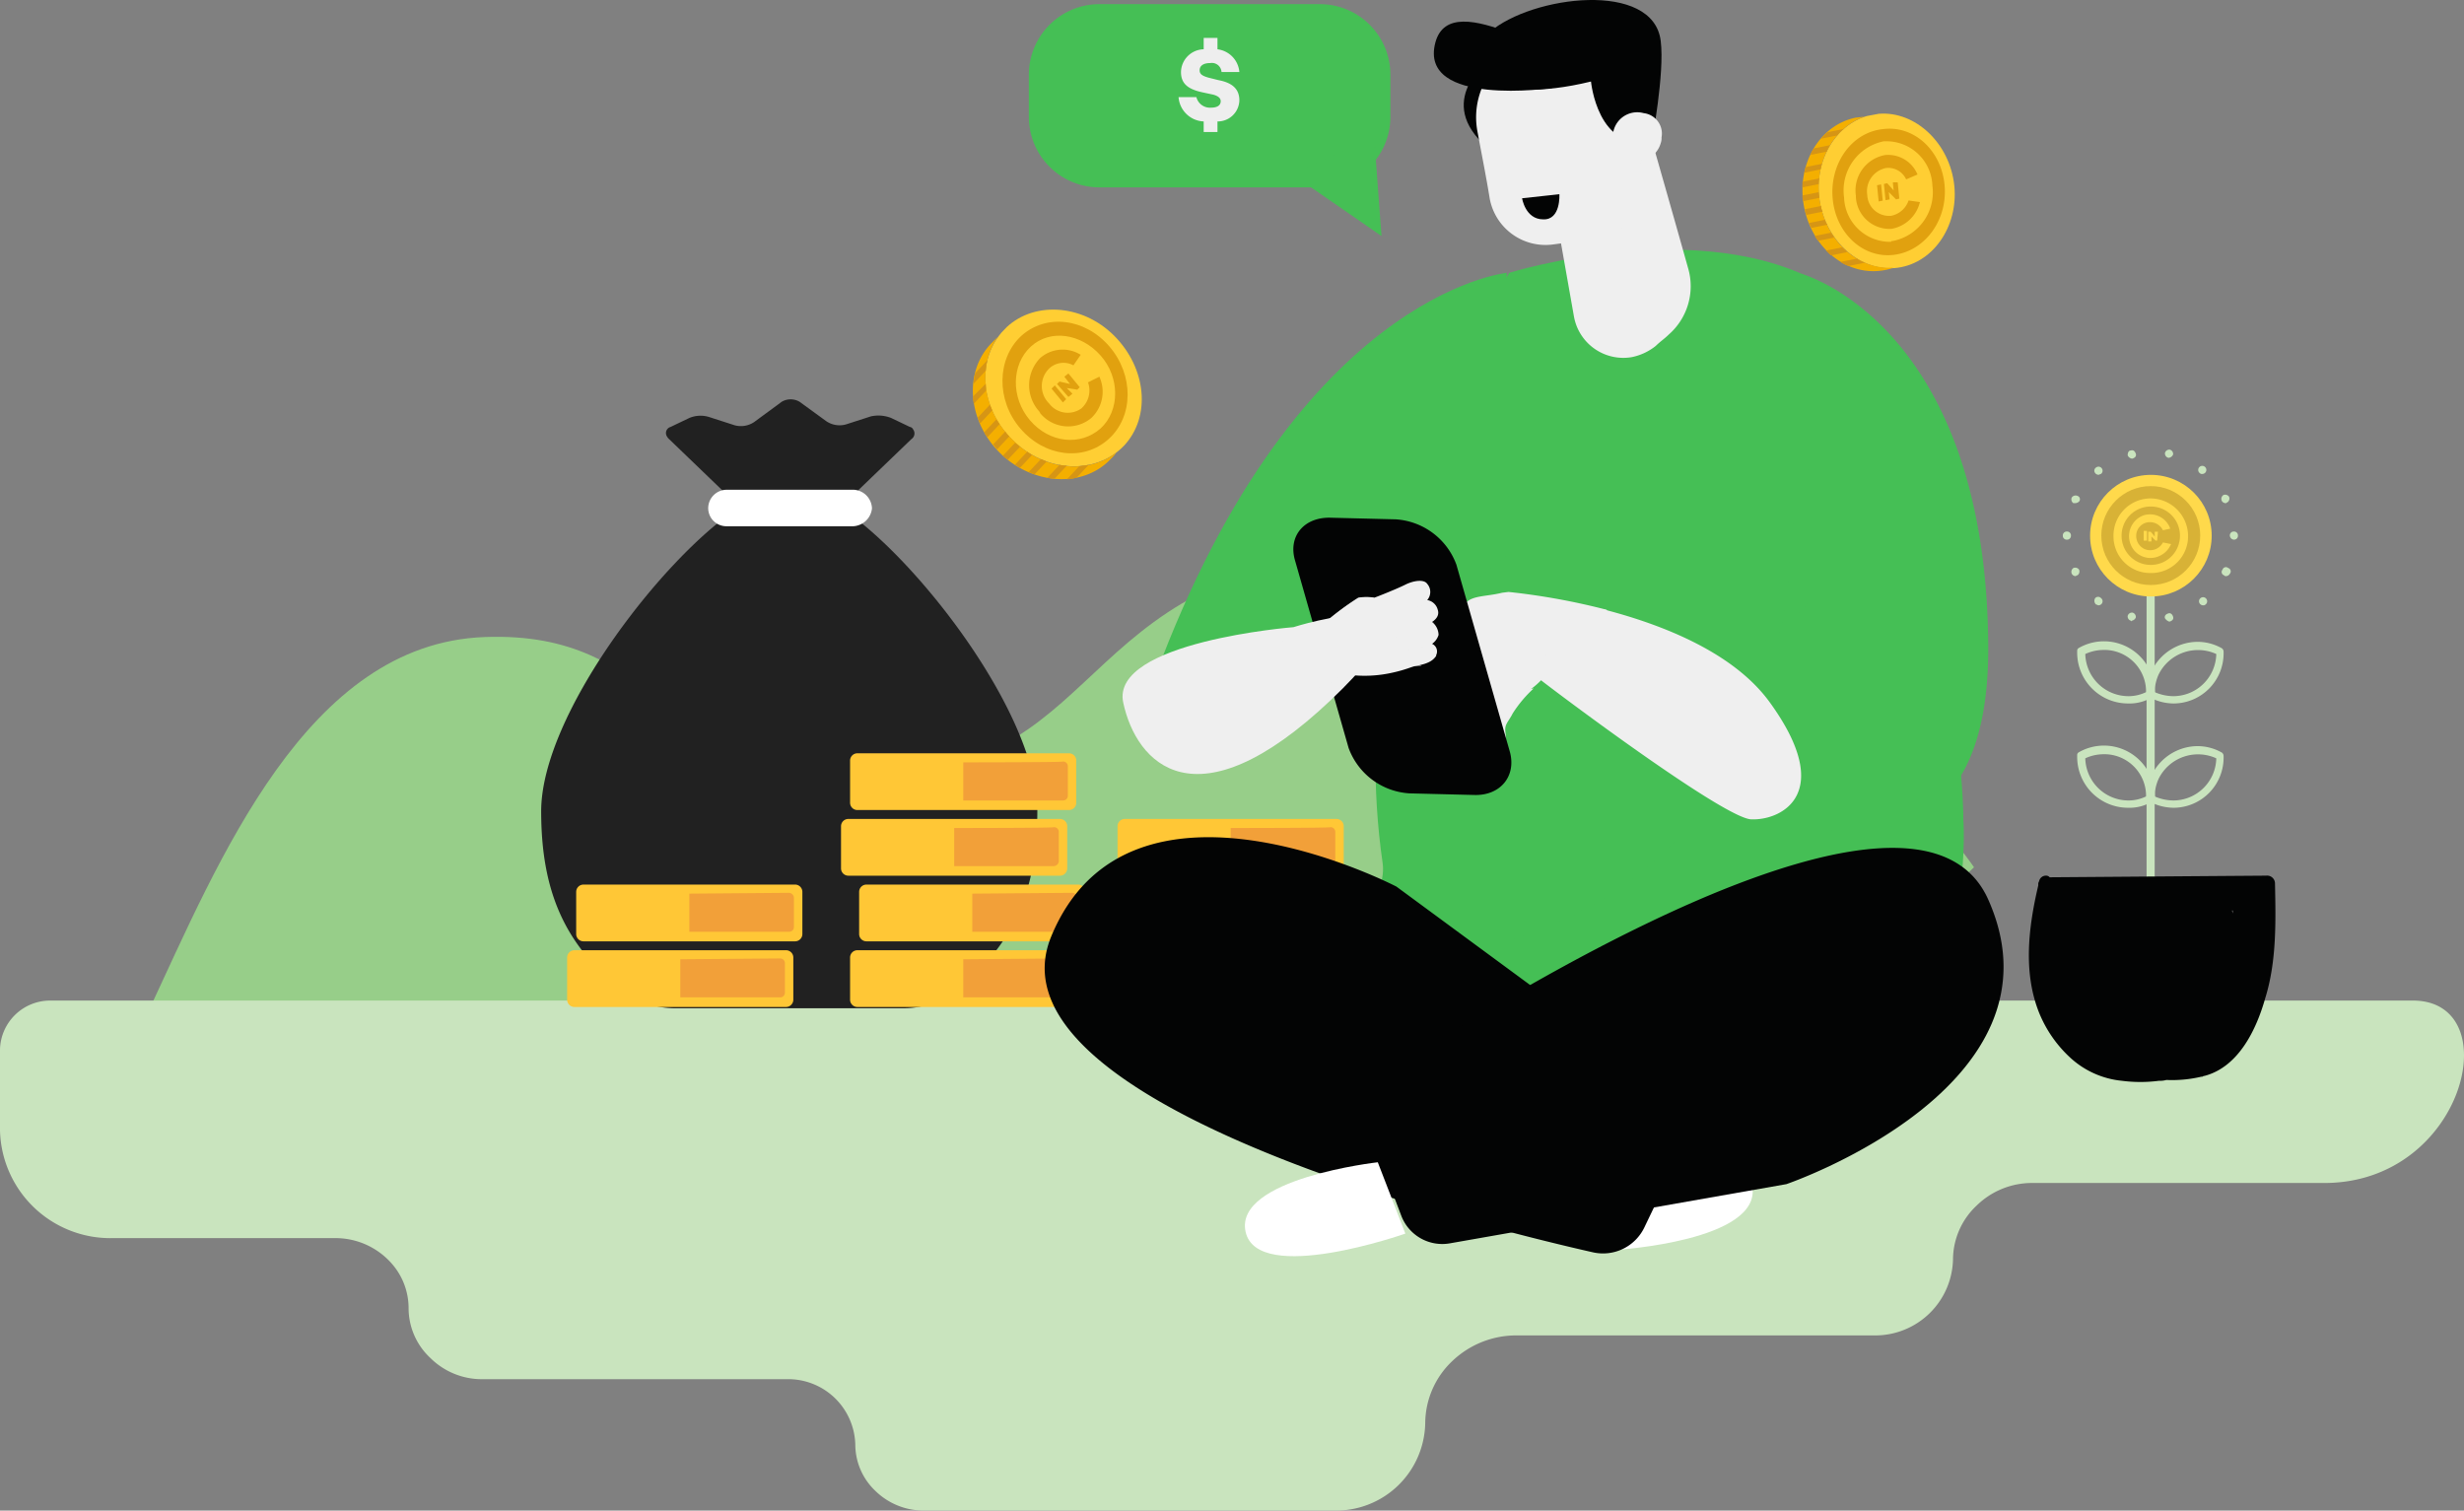 <svg xmlns="http://www.w3.org/2000/svg" xmlns:xlink="http://www.w3.org/1999/xlink" viewBox="0 0 303.93 186.318"><rect x="0" y="0" width="303.93" height="186.318" fill="#808080" stroke="none"/><defs><style>.a{fill:#97ce89;}.b{fill:#c9e4be;}.c{fill:#212121;}.d,.h{fill:#fff;}.e{fill:#ffc736;}.f{fill:#f2a039;}.g,.q{fill:#45bf55;}.g,.h,.i,.j{fill-rule:evenodd;}.i,.k{fill:#efefef;}.j,.v{fill:#030404;}.l{clip-path:url(#a);}.m{fill:#ffce33;}.n{fill:#f4af00;}.o{fill:#d69515;}.p{fill:#e1a10f;}.r{fill:#eee;}.s{clip-path:url(#b);}.t{fill:#ffd94b;}.u{fill:#d8b236;}</style><clipPath id="a"><rect width="18.7" height="19.5" transform="translate(-0.54 2.093) rotate(-10.673)"/></clipPath><clipPath id="b"><rect width="20.2" height="21" transform="matrix(0.695, -0.719, 0.719, 0.695, 0.534, 5.054)"/></clipPath></defs><g transform="translate(-0.5 -9.188)"><g transform="translate(18.293 86.861)"><path class="a" d="M91.2,17.5C62.9,17.3,64,.1,42,.9S9.2,28.5.5,47.1c0,0,17.1,24.5,91.8,31.7S225.7,29.3,225.7,29.3C221.4,23,194.3-9.2,154.6-9.4S119.4,17.6,91.2,17.5Z"/></g><path class="b" d="M287.2,155.1h-36a9.757,9.757,0,0,0-6.9,2.8,9.164,9.164,0,0,0-2.9,6.6,9.6,9.6,0,0,1-9.8,9.4h-44a11.435,11.435,0,0,0-8,3.2,10.614,10.614,0,0,0-3.3,7.6A10.993,10.993,0,0,1,165,195.5H114.5a8.468,8.468,0,0,1-6-2.4,7.887,7.887,0,0,1-2.5-5.7,8.282,8.282,0,0,0-8.5-8.1H60a9,9,0,0,1-6.4-2.6,8.415,8.415,0,0,1-2.7-6.1,8.335,8.335,0,0,0-2.3-5.8,9.223,9.223,0,0,0-6.8-2.9H14.4A13.617,13.617,0,0,1,.5,148.6v-10a6.19,6.19,0,0,1,6.2-6H298.2C309.9,132.7,304.5,155.1,287.2,155.1Z"/><g transform="translate(66.753 67.843)"><g transform="translate(0 13.505)"><path class="c" d="M37.5-9.5H24.8C15.5-3.4.5,16,.5,27.9c0,10,3,16.4,9.6,21.8A10.827,10.827,0,0,0,17,52.2H45.2a10.827,10.827,0,0,0,6.9-2.5c6.6-5.5,9.6-11.8,9.6-21.8C61.8,16,46.8-3.4,37.5-9.5Z"/></g><g transform="translate(15.372)"><path class="c" d="M28.3-7.1a4.3,4.3,0,0,0-2.5-.2l-3.1,1a2.924,2.924,0,0,1-2.4-.4L17-9.1a2.167,2.167,0,0,0-2.2,0L11.4-6.6A2.924,2.924,0,0,1,9-6.2l-3.1-1a3.569,3.569,0,0,0-2.5.1L1.1-6A.782.782,0,0,0,.6-4.9h0a1.38,1.38,0,0,0,.3.4L8.8,3.1a3.337,3.337,0,0,0,2.3.9h9.5a3.641,3.641,0,0,0,2.3-.9l7.9-7.6A.83.83,0,0,0,31-5.7a.536.536,0,0,0-.4-.3Z"/></g><g transform="translate(20.503 11.253)"><path class="d" d="M18.5-5H2.8A2.241,2.241,0,0,1,.6-7.3,2.289,2.289,0,0,1,2.8-9.5H18.6a2.38,2.38,0,0,1,2.2,2.3A2.458,2.458,0,0,1,18.5-5Z"/></g></g><g transform="translate(69.955 111.6)"><g transform="translate(34.901 24.291)"><path class="e" d="M1.4-9.5H27.5a.9.9,0,0,1,.9.9v5.2a.9.9,0,0,1-.9.9H1.4a.9.9,0,0,1-.9-.9V-8.6A.9.9,0,0,1,1.4-9.5Z"/><g transform="translate(13.96 1.114)"><path class="f" d="M.5-9.5v4.7H12.8a.576.576,0,0,0,.6-.6h0V-9a.576.576,0,0,0-.6-.6h0Z"/></g></g><g transform="translate(36.018 16.194)"><path class="e" d="M1.4-9.5H27.5a.9.9,0,0,1,.9.9v5.2a.9.9,0,0,1-.9.9H1.4a.9.9,0,0,1-.9-.9V-8.6A.9.9,0,0,1,1.4-9.5Z"/><g transform="translate(13.959 1.117)"><path class="f" d="M.5-9.5v4.7H12.8a.645.645,0,0,0,.6-.6V-9a.576.576,0,0,0-.6-.6h0Z"/></g></g><g transform="translate(33.785 8.097)"><path class="e" d="M1.4-9.5H27.5a.9.9,0,0,1,.9.9v5.2a.9.9,0,0,1-.9.9H1.4a.9.9,0,0,1-.9-.9V-8.6A.9.9,0,0,1,1.4-9.5Z"/><g transform="translate(13.96 1.118)"><path class="f" d="M.5-9.5v4.7H12.8a.645.645,0,0,0,.6-.6V-9a.576.576,0,0,0-.6-.6h0C12.8-9.5.5-9.5.5-9.5Z"/></g></g><g transform="translate(34.901)"><path class="e" d="M1.4-9.5H27.5a.9.9,0,0,1,.9.9v5.2a.9.9,0,0,1-.9.9H1.4a.9.9,0,0,1-.9-.9V-8.6A.9.9,0,0,1,1.4-9.5Z"/><g transform="translate(13.96 1.118)"><path class="f" d="M.5-9.5v4.7H12.8a.576.576,0,0,0,.6-.6h0V-9a.576.576,0,0,0-.6-.6h0C12.8-9.5.5-9.5.5-9.5Z"/></g></g><g transform="translate(0 24.291)"><path class="e" d="M1.4-9.5H27.5a.9.9,0,0,1,.9.9v5.2a.9.9,0,0,1-.9.9H1.4a.9.9,0,0,1-.9-.9V-8.6A.9.9,0,0,1,1.4-9.5Z"/><g transform="translate(13.96 1.114)"><path class="f" d="M.5-9.5v4.7H12.8a.576.576,0,0,0,.6-.6h0V-9a.576.576,0,0,0-.6-.6h0Z"/></g></g><g transform="translate(1.116 16.194)"><path class="e" d="M1.4-9.5H27.5a.9.9,0,0,1,.9.9v5.2a.9.9,0,0,1-.9.9H1.4a.9.9,0,0,1-.9-.9V-8.6A.9.9,0,0,1,1.4-9.5Z"/><g transform="translate(13.957 1.117)"><path class="f" d="M.5-9.5v4.7H12.8a.576.576,0,0,0,.6-.6V-9a.645.645,0,0,0-.6-.6h0L.5-9.5Z"/></g></g></g><g transform="translate(137.846 119.697)"><g transform="translate(1.116 16.194)"><path class="e" d="M1.4-9.5H27.5a.9.9,0,0,1,.9.9v5.2a.9.9,0,0,1-.9.9H1.4a.9.9,0,0,1-.9-.9V-8.6A.9.9,0,0,1,1.4-9.5Z"/><g transform="translate(13.96 1.114)"><path class="f" d="M.5-9.5v4.7H12.8a.576.576,0,0,0,.6-.6h0V-9a.576.576,0,0,0-.6-.6h0Z"/></g></g><g transform="translate(2.234 8.097)"><path class="e" d="M1.4-9.5H27.5a.9.9,0,0,1,.9.9v5.2a.9.9,0,0,1-.9.9H1.4a.9.9,0,0,1-.9-.9V-8.6A.9.9,0,0,1,1.4-9.5Z"/><g transform="translate(13.959 1.117)"><path class="f" d="M.5-9.5v4.7H12.8a.645.645,0,0,0,.6-.6V-9a.576.576,0,0,0-.6-.6h0Z"/></g></g><path class="e" d="M1.4-9.5H27.5a.9.9,0,0,1,.9.9v5.2a.9.9,0,0,1-.9.9H1.4a.9.9,0,0,1-.9-.9V-8.6A.9.9,0,0,1,1.4-9.5Z"/><g transform="translate(13.959 1.118)"><path class="f" d="M.5-9.5v4.7H12.8a.645.645,0,0,0,.6-.6V-9a.576.576,0,0,0-.6-.6h0C12.8-9.5.5-9.5.5-9.5Z"/></g></g><g transform="translate(128.847 13.043)"><path class="g" d="M96.8,31.4c14.1,8.3,14.5,50.5,16.9,64.9,1.1,6.7-2.9,30.7-6.2,36.5-1.1,1.9-16.4.8-18.4,1.1-8.8,1.6-50.1,2.2-55.5-3.8s9.6-20.4,8.6-27.5C36.8,65.5,57.8,29.8,57.8,29.8S81.5,22.4,96.8,31.4Z"/><path class="g" d="M54.2,113.1s28.3-4.4,36.3-35.8c3.3-13,1.3-22.3,4.3-23.2,5.6-1.7,13.8,8.7,13.8,8.7s7.9,32.7,4.3,42.6-53.1,15.8-53.1,15.8Z"/><path class="g" d="M57.5,29.8S30.8,32.4,13.3,81.9l17.9,3.7L57.7,64.4Z"/><path class="h" d="M71.1,150.3s17.8-1.1,16.7-7.8-19.7-1.1-19.7-1.1Z"/><path class="i" d="M62.6,17.1l3.2,18.1a6.189,6.189,0,0,0,7.1,5,6.9,6.9,0,0,0,3-1.4c.5-.5,1.1-.9,1.6-1.4a7.916,7.916,0,0,0,2.4-8.1c-2.1-7.5-6-21.1-6-21.1Z"/><path class="j" d="M55,3.9s-6.8,5.2.8,11S55,3.9,55,3.9Z"/><path class="i" d="M53.9,12.4A9.459,9.459,0,0,1,61.5,1.3a4.331,4.331,0,0,0,.5-.1h0A9.627,9.627,0,0,1,72.6,8.9c.5,2.9,1.1,6,1.6,8.7a6.73,6.73,0,0,1-5.4,7.9.6.6,0,0,0-.4.1l-5.2.7a7,7,0,0,1-7.8-5.7c-.4-2.5-1-5.5-1.5-8.2Z"/><path class="j" d="M67.9,6.2s.8,8.7,7.5,7.4c0,0,1.6-8.4,1.1-12.4C75.6-6.3,60.6-4.4,55.4.1S55.2,9.3,67.9,6.2Z"/><path class="i" d="M74.4,10.1a3.008,3.008,0,1,0,2.1,3.7h0a1.7,1.7,0,0,0,.1-.7A2.539,2.539,0,0,0,74.4,10.1Z"/><g transform="translate(40.732 73.056)"><path class="k" d="M20.1,8a15.292,15.292,0,0,0-2.6,3.1c-.5,1-1,1.3-.9,2.2s.1,1.8-.1,1.8a1.763,1.763,0,0,1-1.5-.8,5.547,5.547,0,0,1-.7-2.8,2.389,2.389,0,0,1,.5-1.4A14.373,14.373,0,0,1,20.1,8Z"/><g transform="translate(15.52 16.879)"><path class="k" d="M1-1.9c-.2,0-.5-.2-.5-.3,0-.3-.1-1.3.5-1.6H1v.2A4.845,4.845,0,0,1,1-1.9Z"/></g><path class="k" d="M29.8.3S28.9.8,26.6,2C24.6,3,23,5.1,21,7a9.016,9.016,0,0,1-1,.9,17.081,17.081,0,0,1-5.7,2.9l-.5.2c-1.1.4-6.1,3.1-8.2,4s-4.4,2.2-4.9.8c-.5-1.3.5-1.6,3.7-3.3a44.623,44.623,0,0,0,6.6-4c-.1-.2-.5-.2-.7-1.1A2.924,2.924,0,0,1,10.7,5a3.01,3.01,0,0,1-.2-2.9c-1.3-.9.3-3.4,1.1-4.5s2.6-.9,4.6-1.4l.8-.1A83.007,83.007,0,0,1,29.1-1.7Z"/><g transform="translate(0.281 18.316)"><path class="k" d="M2.2-3.3c.2.6.1.9-.4,1.1S.8-2,.6-2.5A.926.926,0,0,1,1-3.7H1A.764.764,0,0,1,2.2-3.3Z"/></g><path class="k" d="M10.5,2.2a8.175,8.175,0,0,1,1.2-2,10.391,10.391,0,0,1-.6,1A10.391,10.391,0,0,0,10.5,2.2Z"/><path class="k" d="M10.7,5.1a5.5,5.5,0,0,1,.7-.9,3.044,3.044,0,0,1,.8-.8c-.1.2-.3.3-.7.9C10.9,4.8,10.8,4.9,10.7,5.1Z"/><path class="k" d="M11,8.5l.5-.5a1.794,1.794,0,0,0,.5-.7,4.348,4.348,0,0,1-.4.7A2.651,2.651,0,0,1,11,8.5Z"/></g><path class="j" d="M63.1,7S46.6,9.4,48.7,1.4c2-7.5,16.5,4,18.3.9Z"/><path class="j" d="M59.4,20.6l4.6-.5s.2,3.2-2,3.1C59.8,23.2,59.4,20.6,59.4,20.6Z"/><path class="j" d="M53.5,94.2l-8-.2A8.548,8.548,0,0,1,38,88.4L31.4,65.3c-.9-3,1.1-5.4,4.4-5.3l8,.2a8.548,8.548,0,0,1,7.5,5.6l6.6,23.1C58.7,91.9,56.7,94.3,53.5,94.2Z"/><path class="i" d="M31.2,73.5s-22.6,1.8-21,9.3,8.9,15.5,25.6-.3S31.2,73.5,31.2,73.5Z"/><path class="j" d="M43.9,105.5s-33-17.2-42.6,6.2c-8.2,20.1,50,35.1,66.8,38.9a5.655,5.655,0,0,0,6.4-3.1l6.9-14.4Z"/><path class="j" d="M92,142.2s35.2-12,24.9-35.1-78.1,24-78.1,24l5.7,15a5.408,5.408,0,0,0,6,3.4Z"/><path class="h" d="M41.6,139.5s-17.8,2-16.3,8.6,19.7.2,19.7.2Z"/><path class="g" d="M93.8,29.9s22.8,6.1,23.1,45.8S78.6,91.6,78.6,91.6L80.9,77l3.3-.3A13.466,13.466,0,0,0,96.6,62.2v-.1Z"/><path class="i" d="M87.6,97.2c-3.4-.3-22.3-14.4-25.8-17.1a4.574,4.574,0,0,0-.6-.4s2.8-9.8,8.6-8.3c7.2,1.9,15.7,5.3,20.1,11.3C98.2,94.1,91.3,97.4,87.6,97.2Z"/><g transform="translate(27.597 71.758)"><path class="k" d="M.5,4A54.567,54.567,0,0,0,7.2,1.4a36.063,36.063,0,0,1,4.4-3.3,6.7,6.7,0,0,1,2,0c.8-.3,2.8-1.1,3.8-1.6s2.3-.7,2.7-.1a1.519,1.519,0,0,1,0,2A1.609,1.609,0,0,1,21.4-.4c.2.6-.1,1.1-.7,1.5a2.088,2.088,0,0,1,.8,1.6,2.1,2.1,0,0,1-.8,1.1,1.022,1.022,0,0,1,.5,1.4h0v.1c-.3.4-.7.9-2.4,1.2-.6.1-1.3.5-3.2.9a15.6,15.6,0,0,1-4.3.3,4.623,4.623,0,0,0-3.2.9c-1.5.7-4.2,2.2-4.2,2.2Z"/><path class="k" d="M17.8-3.6l-.1.1-.1.1-.2.1-.2.2c-.1.1-.2.1-.3.2-.2.2-.4.3-.6.5a5.547,5.547,0,0,1-.8.6c-.1.1-.3.2-.4.3l-.2.1c-.1.1-.2.2-.3.2l-.3.3c-.1.2-.2.3-.2.5a1.268,1.268,0,0,0,.1.6.781.781,0,0,0,.4.4,1.268,1.268,0,0,0,.6.1,1.268,1.268,0,0,0,.6-.1,10.375,10.375,0,0,0,1-.4,5.9,5.9,0,0,0,.8-.4,5.9,5.9,0,0,1,.8-.4,6.872,6.872,0,0,1,1.3-.6c.2-.1.3-.1.4-.2l.1-.1-.1.1c-.1,0-.2.1-.3.2a13.086,13.086,0,0,1-1.3.7c-.3.1-.5.3-.8.4a4.671,4.671,0,0,0-1,.5,4.671,4.671,0,0,1-1,.5,1.268,1.268,0,0,1-.6.1,1.268,1.268,0,0,1-.6-.1,1,1,0,0,1-.4-.5A1.952,1.952,0,0,1,14-.3a1.421,1.421,0,0,1,.2-.6l.3-.3.3-.3h.3a1.38,1.38,0,0,0,.4-.3,4.349,4.349,0,0,0,.7-.6,2.651,2.651,0,0,1,.6-.5,1.238,1.238,0,0,0,.3-.2l.2-.2.2-.1a.1.1,0,0,0,.1-.1Z"/><path class="k" d="M16.4.3h0c-.1.1-.2.1-.2.2l-.1.1L16,.7c0,.1-.1.1-.1.2v.2c.1.2.1.3.2.5l.1.1a.1.1,0,0,0,.1.1.367.367,0,0,0,.1.3.1.1,0,0,0,.1.1l.1.1H17a.367.367,0,0,0,.3-.1c.1,0,.2-.1.3-.1.2-.1.4-.1.6-.2l.6-.2c.4-.1.8-.2,1.1-.3l.8-.2.2-.1H21a.774.774,0,0,0-.3.1,4.875,4.875,0,0,1-.7.3,7.6,7.6,0,0,0-1.1.4l-.6.2c-.2.1-.4.1-.6.2-.1,0-.2.1-.3.1a.367.367,0,0,0-.3.1h-.4c-.1,0-.1,0-.2-.1l-.1-.1a.367.367,0,0,0-.1-.3V1.9a.1.1,0,0,0-.1-.1.764.764,0,0,1-.2-.5V1.1c0-.1,0-.1.1-.2a.1.1,0,0,1,.1-.1l.1-.1c0-.3,0-.3.1-.4Z"/><path class="k" d="M20.8,1.2l-.4.1-1.1.4a14.242,14.242,0,0,0-1.6.5,3.552,3.552,0,0,0-.9.4,1.205,1.205,0,0,0-.5.5,1.7,1.7,0,0,0,.1.7c.1.1.1.3.3.4a1.136,1.136,0,0,0,.8.3c.3,0,.6-.1.9-.1a2.2,2.2,0,0,1,.8-.1c.3,0,.5-.1.7-.1s.3-.2.4-.2a.367.367,0,0,0,.3-.1h0a.367.367,0,0,0-.3.1,5.16,5.16,0,0,0-1.1.2,3.091,3.091,0,0,0-.8.2c-.3.1-.6.1-.9.2a1.613,1.613,0,0,1-.9-.3c-.1-.1-.2-.3-.3-.4a1.7,1.7,0,0,1-.1-.7,1.205,1.205,0,0,1,.5-.5c.3-.1.6-.3.9-.4a9.83,9.83,0,0,1,1.6-.5c.5-.1.9-.3,1.1-.3Z"/><path class="k" d="M18,4.4c-.1,0-.2.1-.3.2-.1,0-.1.1-.2.2a.31.31,0,0,0-.1.2v.5c0,.2.1.3.2.5.1.1.2.1.3.2.1,0,.2.1.3.1.2,0,.4.1.6.1a1.083,1.083,0,0,1,.6.1h-.6a1.268,1.268,0,0,1-.6-.1c-.1,0-.2-.1-.3-.1s-.2-.1-.3-.2a.764.764,0,0,1-.2-.5V5.1c0-.1.1-.2.2-.3l.2-.2C17.7,4.5,17.9,4.4,18,4.4Z"/><path class="k" d="M8.3,2.5a3.847,3.847,0,0,0,2.6,1.3c2-.1,3.3-2.4,3.3-2.4a2.834,2.834,0,0,1,1.6.6,3.662,3.662,0,0,0,3.3.7c.8-.5.6-1.4,0-2S17.6-.6,17.2-1a1.809,1.809,0,0,0-1.7-.7c-1,0-1.9-.1-1.9-.1a3.408,3.408,0,0,0-2,0A24.737,24.737,0,0,0,7.8,1C7.6,1.4,7.7,1.9,8.3,2.5Z"/><path class="k" d="M19.6,2.2a1.376,1.376,0,0,0-.1-1.1,1.344,1.344,0,0,0-.6-.7,4.349,4.349,0,0,0-.7-.6c-.3-.2-.4-.4-.7-.6l-.3-.3c-.1-.1-.1,0-.2-.1l-.3-.3c-.1-.1-.3-.1-.4-.2a2.769,2.769,0,0,0-.9-.1h-.9a2.769,2.769,0,0,1-.9-.1c.3,0,.6.1.9.1h.9a2.769,2.769,0,0,1,.9.1.758.758,0,0,1,.4.2l.3.3c0,.1.1.2.2.3l.3.3a4.349,4.349,0,0,1,.7.6l.6.6a1.794,1.794,0,0,1,.5.7c.3.2.3.6.3.9a1.612,1.612,0,0,1-1.3.6,2.769,2.769,0,0,1-.9-.1,6.89,6.89,0,0,1-.8-.3,2.01,2.01,0,0,1-.8-.4,2.01,2.01,0,0,0-.8-.4.6.6,0,0,0-.4-.1.6.6,0,0,1-.4-.1h0A5.391,5.391,0,0,1,12.8,3a2.732,2.732,0,0,1-1.9.8A3.258,3.258,0,0,0,12.8,3a7.312,7.312,0,0,0,1.4-1.6.6.6,0,0,1,.4.1c.1,0,.3.1.4.1a4.348,4.348,0,0,1,.7.4,2.01,2.01,0,0,0,.8.4c.3.1.5.2.8.3a2.769,2.769,0,0,0,.9.1A1.158,1.158,0,0,0,19.6,2.2Z"/></g></g><g transform="translate(221.827 23.194)"><g class="l"><g transform="translate(3.591 1.444)"><path class="m" d="M9.6,17.5c-4.5.9-9-2.7-10-7.8S1.5-.4,6-1.3s9,2.7,10,7.8-1.9,10.1-6.4,11"/></g></g><path class="n" d="M3.2,11.1C2.3,6.3,4.7,1.8,8.6.4c-.3,0-.7.1-1,.1-4.5.9-7.4,5.8-6.4,11s5.4,8.7,10,7.8a3.81,3.81,0,0,0,1-.3c-4.2.3-8.1-3.1-9-7.9"/><path class="o" d="M3.3,11.4l-2,.4a2.544,2.544,0,0,0,.2.7l2-.4a1.445,1.445,0,0,1-.2-.7"/><path class="o" d="M3,9.7l-2,.4a1.7,1.7,0,0,0,.1.7l2-.4c0-.2-.1-.4-.1-.7"/><path class="o" d="M3.8,13.1l-2,.4.3.6,2-.4a.864.864,0,0,1-.3-.6"/><path class="o" d="M4.5,14.7l-2,.4c.1.2.3.4.4.6l2-.4a2.092,2.092,0,0,0-.4-.6"/><path class="o" d="M3.1,8,1,8.4v.7l2-.4A1.7,1.7,0,0,1,3.1,8"/><path class="o" d="M3.4,6.2l-2,.4c-.1.2-.1.5-.2.7l2-.4c.1-.2.1-.5.2-.7"/><path class="o" d="M4.4,3.9l-2,.4a2.994,2.994,0,0,0-.4.8l2-.4a2.994,2.994,0,0,1,.4-.8"/><path class="o" d="M6.1,1.9l-2,.4a3.044,3.044,0,0,0-.8.8l2-.4a3.044,3.044,0,0,1,.8-.8"/><path class="o" d="M5.9,16.5l-2,.4.6.6,2-.4c-.1-.2-.4-.4-.6-.6"/><path class="o" d="M5.7,18.3a3.128,3.128,0,0,0,1,.5l2-.4a4.671,4.671,0,0,1-1-.5Z"/><g transform="translate(5.233 3.22)"><g transform="translate(2.86 3.299)"><g transform="translate(3.559 3.369)"><path class="p" d="M1.1-1.4l.2,2L.9.7,0-.2.1.7-.4.8l-.2-2,.4-.1.8.9-.1-1Z"/></g><path class="p" d="M3.1-1.4A3.91,3.91,0,0,1,7.1,1l-1.4.6A2.419,2.419,0,0,0,3.2.2,2.923,2.923,0,0,0,.9,3.5,2.693,2.693,0,0,0,3.7,6.1h.1A2.849,2.849,0,0,0,6,4.2l1.4.2A4.4,4.4,0,0,1,3.9,7.7,4.15,4.15,0,0,1-.5,3.8V3.6A4.429,4.429,0,0,1,3.1-1.4Z"/></g><g transform="translate(5.571 6.92)"><path class="p" d="M-.1-1.4.1.6-.4.7l-.2-2Z"/></g><path class="p" d="M5.7-1.3c3.8-.5,7.2,2.6,7.6,6.9s-2.4,8.1-6.2,8.6S-.1,11.6-.5,7.3,1.8-.9,5.7-1.3ZM6.9,12.5a6.106,6.106,0,0,0,4.9-6.8A5.678,5.678,0,0,0,6,.2H5.8A6.184,6.184,0,0,0,.9,7.1a5.678,5.678,0,0,0,5.8,5.5c0-.1.1-.1.2-.1"/></g></g><g transform="translate(126.706 9)"><path class="q" d="M9.4.7H36.6a8.706,8.706,0,0,1,8.7,8.7v5.2a8.706,8.706,0,0,1-8.7,8.7H9.4A8.706,8.706,0,0,1,.7,14.6V9.4A8.706,8.706,0,0,1,9.4.7Z"/><path class="g" d="M33.2,21.7l11,7.6-.9-12.1Z"/><g transform="translate(18.467 4.167)"><path class="r" d="M5.5,11v1.3H3.8V11A3.242,3.242,0,0,1,.7,8H2.9A1.723,1.723,0,0,0,4.7,9.3c.8,0,1.2-.3,1.2-.8,0-.3-.2-.6-.9-.8L3.6,7.4C1.8,7,1,6.3,1,4.9A2.862,2.862,0,0,1,3.8,2.1V.7H5.5V2.1A3.084,3.084,0,0,1,8.2,4.9H6A1.194,1.194,0,0,0,4.6,3.8h0c-.8,0-1.3.3-1.3.9,0,.5.4.7,1.1.9l1.2.3c1.6.3,2.6,1,2.6,2.5A2.669,2.669,0,0,1,5.5,11Z"/></g></g><g transform="translate(115.999 52.909)"><g class="s"><g transform="translate(5.521 3.979)"><path class="m" d="M17.6,7.3C14.1,10.9,8,10.6,3.9,6.6S-.6-3.4,2.8-7s9.6-3.3,13.6.7S21,3.7,17.6,7.3"/></g></g><path class="n" d="M9.5,10.6C5.7,7,5,1.5,7.6-2.2l-.8.8C3.3,2.2,3.9,8.3,7.9,12.2s10.2,4.3,13.6.7a5.008,5.008,0,0,0,.7-.8c-3.5,2.7-9,2.2-12.7-1.5"/><path class="o" d="M9.7,10.9,8.2,12.5c.2.2.4.3.6.5l1.5-1.6a2.651,2.651,0,0,0-.6-.5"/><path class="o" d="M8.5,9.5,7,11.1c.2.2.3.4.5.6L9,10.1a2.651,2.651,0,0,1-.5-.6"/><path class="o" d="M11.2,12,9.7,13.6c.2.1.4.3.6.4l1.5-1.6c-.2-.1-.4-.3-.6-.4"/><path class="o" d="M12.9,12.9l-1.5,1.6c.2.1.5.2.7.3l1.5-1.6c-.2-.1-.5-.2-.7-.3"/><path class="o" d="M7.4,8,5.9,9.6a2.092,2.092,0,0,0,.4.6L7.8,8.6c-.1-.2-.3-.4-.4-.6"/><path class="o" d="M6.6,6.2,5.1,7.8c.1.2.2.5.3.7L6.9,6.9c-.1-.2-.2-.5-.3-.7"/><path class="o" d="M6.1,3.6,4.5,5.2c0,.3.1.6.1.9L6.1,4.5V3.6"/><path class="o" d="M6.3.7,4.8,2.3a5.067,5.067,0,0,0-.2,1.3L6.1,2A5.067,5.067,0,0,1,6.3.7"/><path class="o" d="M15.2,13.6l-1.5,1.6a2.769,2.769,0,0,0,.9.1l1.5-1.6a2.769,2.769,0,0,1-.9-.1"/><path class="o" d="M16.1,15.4a5.019,5.019,0,0,0,1.2-.2l1.5-1.6c-.4.1-.8.1-1.2.2Z"/><g transform="translate(7.654 5.426)"><g transform="translate(3.251 3.415)"><g transform="translate(3.48 3)"><path class="p" d="M1.9-9.5,3.3-7.8,3-7.5,1.7-7.7l.7.7-.5.4L.5-8.2l.3-.3,1.3.3-.7-.9Z"/></g><path class="p" d="M1.9-8.4a4.211,4.211,0,0,1,5-.4L6-7.5a2.568,2.568,0,0,0-3,.4A3.018,3.018,0,0,0,3-2.8a2.885,2.885,0,0,0,4,.6l.1-.1a2.954,2.954,0,0,0,.7-3.1l1.4-.7A4.446,4.446,0,0,1,8.2-1a4.459,4.459,0,0,1-6.3-.6h0c0-.1-.1-.1-.1-.2A4.806,4.806,0,0,1,1.9-8.4Z"/></g><g transform="translate(6.053 7.888)"><path class="p" d="M.9-9.5,2.3-7.8l-.4.4L.5-9.1Z"/></g><path class="p" d="M2.8-7.7c3.1-2.8,7.9-2.2,10.9,1.3s3,8.6-.1,11.4S5.7,7.2,2.7,3.7-.2-4.9,2.8-7.7ZM12.6,3.7c2.4-2.2,2.4-6.3,0-9S6.4-8.6,4-6.4,1.5-.1,3.9,2.7s6.2,3.2,8.7,1"/></g></g><g transform="translate(250.217 74.15)"><g transform="translate(5.999 16.521)"><g transform="translate(8.56)"><path class="b" d="M1,28.3a.472.472,0,0,1-.5-.5V-9A.472.472,0,0,1,1-9.5a.472.472,0,0,1,.5.5V27.8a.536.536,0,0,1-.5.5Z"/></g><g transform="translate(0 20.049)"><g transform="translate(8.559)"><path class="b" d="M3.8-1.9h0a6.41,6.41,0,0,1-3-.8A.319.319,0,0,1,.5-3,6.343,6.343,0,0,1,6.6-9.5a6.094,6.094,0,0,1,3.2.8.52.52,0,0,1,.2.4A6.191,6.191,0,0,1,3.9-1.9H3.8ZM1.5-3.3a5.932,5.932,0,0,0,2.3.5h0A5.315,5.315,0,0,0,9.1-8,5.423,5.423,0,0,0,2-5.5a5.45,5.45,0,0,0-.5,2.2Z"/></g><path class="b" d="M6.8-1.9A6.274,6.274,0,0,1,.5-8.2v-.2c0-.2.1-.3.3-.4A6.255,6.255,0,0,1,9.3-6.3a7.216,7.216,0,0,1,.8,3.2c0,.2-.1.3-.3.4A5.419,5.419,0,0,1,6.8-1.9ZM1.5-8A5.335,5.335,0,0,0,6.9-2.8,4.99,4.99,0,0,0,9-3.3,5.151,5.151,0,0,0,3.6-8.5,5.374,5.374,0,0,0,1.5-8Z"/></g><g transform="translate(0 7.185)"><g transform="translate(8.559)"><path class="b" d="M3.8-1.9h0a6.41,6.41,0,0,1-3-.8A.319.319,0,0,1,.5-3,6.343,6.343,0,0,1,6.6-9.5a6.094,6.094,0,0,1,3.2.8.52.52,0,0,1,.2.4A6.191,6.191,0,0,1,3.9-1.9H3.8ZM1.5-3.3a5.932,5.932,0,0,0,2.3.5h0A5.315,5.315,0,0,0,9.1-8,5.423,5.423,0,0,0,2-5.5a5.45,5.45,0,0,0-.5,2.2Z"/></g><path class="b" d="M6.8-1.9A6.274,6.274,0,0,1,.5-8.2v-.2c0-.2.1-.3.3-.4A6.255,6.255,0,0,1,9.3-6.3a7.216,7.216,0,0,1,.8,3.2c0,.2-.1.3-.3.4A5.419,5.419,0,0,1,6.8-1.9ZM1.5-8A5.335,5.335,0,0,0,6.9-2.8,4.99,4.99,0,0,0,9-3.3,5.151,5.151,0,0,0,3.6-8.5,5.374,5.374,0,0,0,1.5-8Z"/></g></g><g transform="translate(7.591 3.109)"><circle class="t" cx="7.5" cy="7.5" r="7.5" transform="translate(0.5 -9.5)"/></g><g transform="translate(8.977 4.495)"><circle class="u" cx="6.1" cy="6.1" r="6.1" transform="translate(0.5 -9.5)"/></g><g transform="translate(4.23)"><path class="b" d="M8.9,11.6a.548.548,0,0,1-.4-.6h0a.548.548,0,0,1,.6-.4h0a.548.548,0,0,1,.4.6h0a.664.664,0,0,1-.5.4H9C9,11.7,9,11.7,8.9,11.6Zm4.2-.3c-.1-.3.1-.5.4-.6h0c.3-.1.5.1.6.4h0c.1.3-.1.5-.4.6h-.1a1,1,0,0,1-.5-.4ZM4.6,9.6h0a.605.605,0,0,1-.1-.8h0a.483.483,0,0,1,.7,0h0a.494.494,0,0,1,.1.7h0a.52.52,0,0,1-.4.2h0c-.1,0-.2-.1-.3-.1Zm12.8-.1a.494.494,0,0,1,.1-.7h0a.494.494,0,0,1,.7.1h0a.494.494,0,0,1-.1.7h0a.367.367,0,0,1-.3.1h0a.52.52,0,0,1-.4-.2ZM1.6,5.8a.574.574,0,0,1,.2-.7h0a.574.574,0,0,1,.7.2h0a.574.574,0,0,1-.2.7h0c-.1,0-.1,0-.2.1h0a.55.55,0,0,1-.5-.3ZM20.4,6a.43.43,0,0,1-.2-.7h0a.43.43,0,0,1,.7-.2h0a.43.43,0,0,1,.2.7h0a.55.55,0,0,1-.5.3h0c-.1,0-.1,0-.2-.1ZM.5,1.1A.472.472,0,0,1,1,.6H1a.472.472,0,0,1,.5.5h0a.472.472,0,0,1-.5.5H1a.472.472,0,0,1-.5-.5Zm20.6,0h0a.472.472,0,0,1,.5-.5h0a.472.472,0,0,1,.5.5h0a.472.472,0,0,1-.5.5h0a.536.536,0,0,1-.5-.5ZM1.8-2.9a.574.574,0,0,1-.2-.7h0a.574.574,0,0,1,.7-.2h0a.43.43,0,0,1,.2.7h0a.764.764,0,0,1-.5.2H1.8Zm18.3-.3h0a.574.574,0,0,1,.2-.7h0a.574.574,0,0,1,.7.2h0a.574.574,0,0,1-.2.7h0c-.1,0-.1.1-.2.1h0a.55.55,0,0,1-.5-.3ZM4.5-6.6a.467.467,0,0,1,.1-.7h0a.494.494,0,0,1,.7.1h0a.494.494,0,0,1-.1.7h0c-.1,0-.2.1-.3.1h0a.52.52,0,0,1-.4-.2Zm12.9,0h0a.494.494,0,0,1-.1-.7h0a.494.494,0,0,1,.7-.1h0a.494.494,0,0,1,.1.7h0a.52.52,0,0,1-.4.2h0a.367.367,0,0,1-.3-.1ZM8.5-8.8c0-.3.1-.6.4-.6h0c.3-.1.5.1.6.4h0c.1.3-.1.5-.4.6H9a.664.664,0,0,1-.5-.4Zm5,.3h0a.548.548,0,0,1-.4-.6h0a.548.548,0,0,1,.6-.4h0a.548.548,0,0,1,.4.6h0a.664.664,0,0,1-.5.4h-.1Z"/></g><g transform="translate(10.477 6.014)"><path class="t" d="M5.1-8.5A3.585,3.585,0,0,1,8.7-4.9,3.585,3.585,0,0,1,5.1-1.3,3.585,3.585,0,0,1,1.5-4.9h0A3.585,3.585,0,0,1,5.1-8.5m0-1A4.588,4.588,0,0,0,.5-4.9,4.526,4.526,0,0,0,5.1-.3,4.526,4.526,0,0,0,9.7-4.9h0A4.653,4.653,0,0,0,5.1-9.5Z"/><g transform="translate(3.727 4.005)"><path class="t" d="M.9-8.3H.5V-9.5H.9Z"/></g><g transform="translate(4.287 4.005)"><path class="t" d="M1.6-8.3H1.4L.9-8.8v.6H.5V-9.4H.8l.5.6v-.6h.4Z"/></g><g transform="translate(1.901 1.929)"><path class="t" d="M4.7-6a1.766,1.766,0,0,1-2.3.8,1.781,1.781,0,0,1-1-1.6h0A1.685,1.685,0,0,1,3.1-8.5a1.781,1.781,0,0,1,1.6,1l.9-.2A2.633,2.633,0,0,0,2.2-9.3,2.731,2.731,0,0,0,.7-5.8,2.615,2.615,0,0,0,4.2-4.3,2.758,2.758,0,0,0,5.7-5.8Z"/></g></g><g transform="translate(0 52.443)"><path class="v" d="M30.9-8.4a.972.972,0,0,0-1.1-1c-.2,0-26.6.2-26.6.2H3.1a.52.52,0,0,0-.4-.2h0a.856.856,0,0,0-.9.7.6.6,0,0,0-.1.4v.1C.5-3.1-.2,2.5,1.8,7.5a15.345,15.345,0,0,0,3.9,5.6A10.964,10.964,0,0,0,12,15.9a17.708,17.708,0,0,0,4.6,0,2.769,2.769,0,0,0,.9-.1,15.683,15.683,0,0,0,4.3-.4.367.367,0,0,0,.3-.1h.1c4.2-1.1,6.4-5.7,7.5-9.6C31.1,1.2,31-3.7,30.9-8.4ZM25.6-5.1h.1v.4c0-.1-.1-.3-.1-.4Zm1.2,13c.2-.5.4-1.1.6-1.6-.2.5-.4,1.1-.6,1.6Z"/></g></g></g></svg>